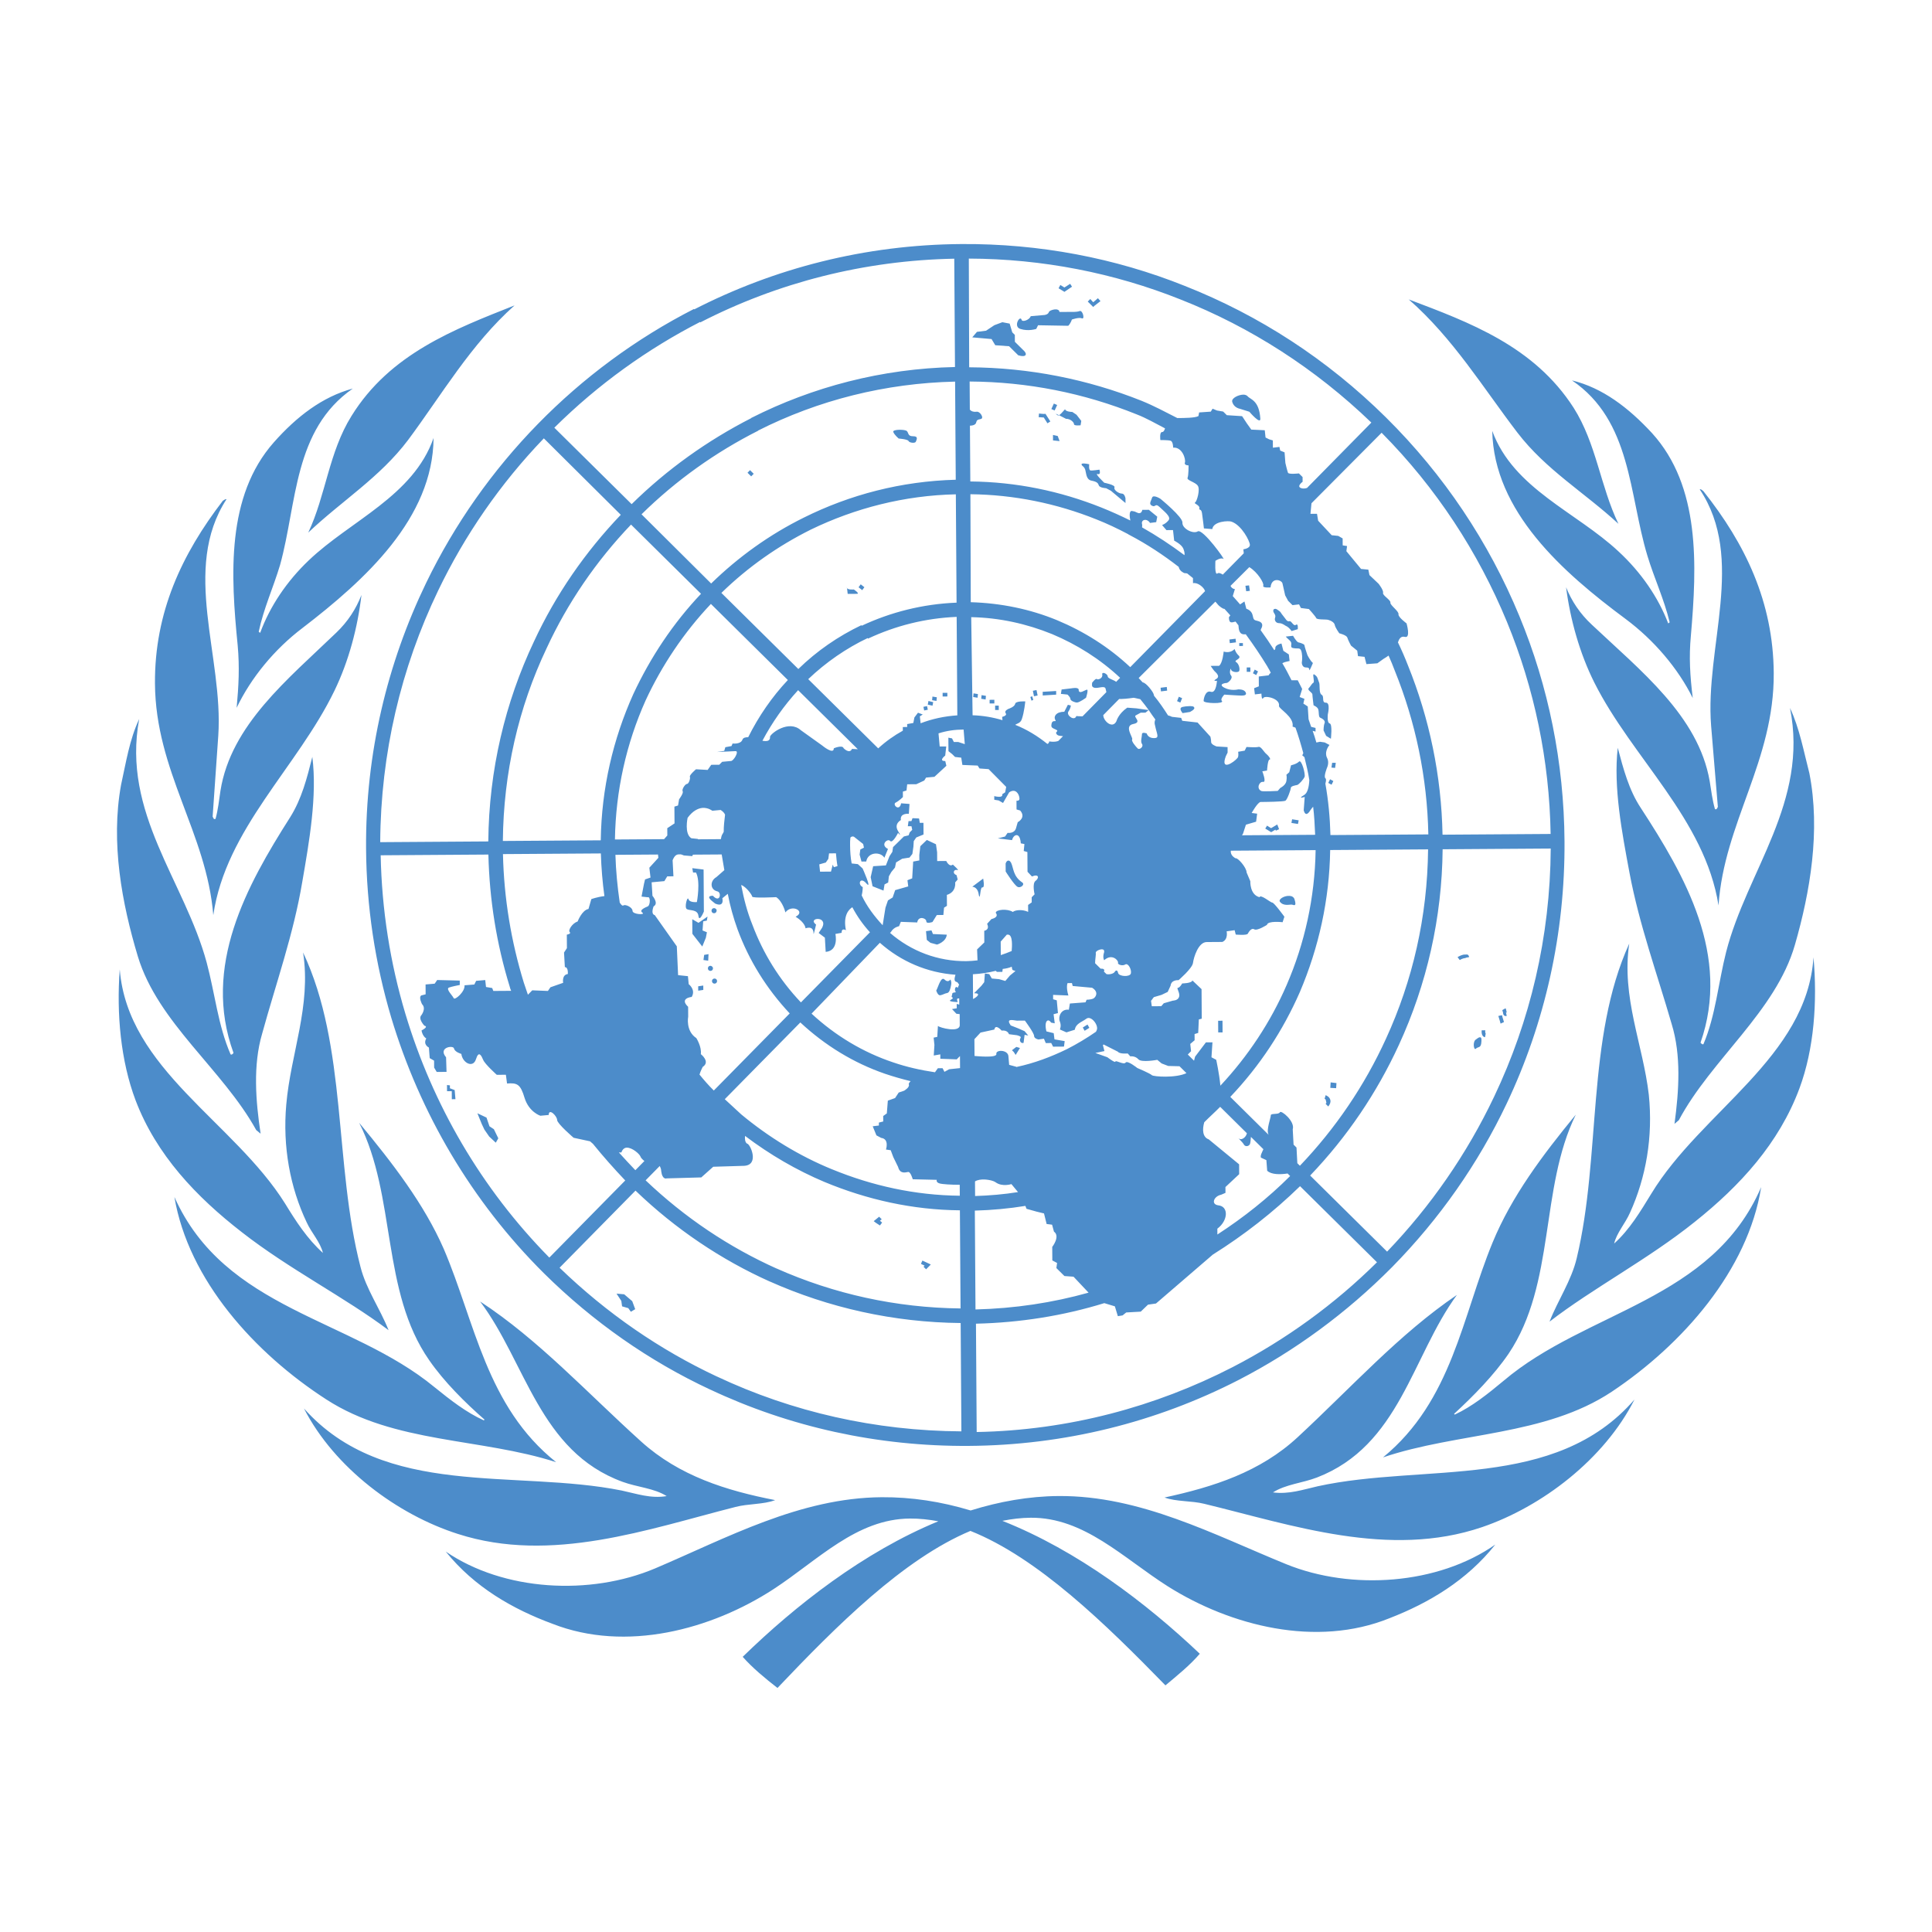 <?xml version="1.0" encoding="iso-8859-1"?>
<!-- Generator: Adobe Illustrator 23.0.1, SVG Export Plug-In . SVG Version: 6.00 Build 0)  -->
<svg version="1.1" id="Layer_1" xmlns="http://www.w3.org/2000/svg" xmlns:xlink="http://www.w3.org/1999/xlink" x="0px" y="0px"
	 viewBox="0 0 512 512" style="enable-background:new 0 0 512 512;" xml:space="preserve">
<g>
	<path style="fill:#4C8CCA;" d="M254.793,64.676c-25.558,0.171-49.629,6.422-70.968,17.392l1.759,3.372
		c20.57-10.578,43.486-16.435,67.306-16.884l0.192,28.709c-19.384,0.42-37.773,5.28-54.018,13.509l1.759,3.372
		c16.053-8.131,33.866-12.6,52.286-13.014l0.174,26.003c-14.465,0.387-28.041,3.958-40.249,10.033l0,0
		c-9.133,4.508-17.388,10.46-24.574,17.468l-18.448-18.34c9.199-9.052,19.662-16.469,30.909-22.151l-1.759-3.372l0,0
		c-11.727,5.975-22.478,13.684-31.772,22.833l-20.487-20.26c11.594-11.485,24.648-20.852,38.778-28.1l-1.759-3.372
		c-30.855,15.77-55.857,41.362-70.984,72.59l0,0c-10.274,21.239-16.094,45.155-15.925,70.385c0.104,15.466,2.423,30.531,6.666,44.81
		l3.755-0.992c-4.045-13.507-6.261-27.605-6.55-42.007l28.548-0.191c0.273,11.985,2.185,23.766,5.635,34.956l3.755-0.992
		c-3.352-10.901-5.261-22.295-5.533-34.087l25.944-0.174c0.122,3.866,0.437,7.634,0.944,11.304
		c-1.831,0.206-3.467,0.797-3.467,0.797l-0.754,2.615c-1.734,0.302-2.871,3.306-2.871,3.306c-1.443,0.493-2.589,2.337-2.103,2.817
		c0.485,0.48-0.767,0.682-0.767,0.682l0.024,3.577l-0.764,1.165l0.219,3.865c0.964-0.006,0.784,1.831,0.784,1.831
		c-1.638,0.204-1.238,2.328-1.238,2.328l-3.368,1.183l-0.669,0.971l-4.148-0.166l-1.15,1.168l0,0
		c-0.393-1.061-0.689-2.122-1.082-3.183l-3.755,0.992c0.099,0.386,0.198,0.772,0.394,1.157l-4.726,0.032l-0.295-0.771l-1.642-0.279
		l-0.205-1.835l-2.41,0.209l-0.476,0.97l-2.603,0.211c0.204,1.642-2.577,4.077-2.871,3.403c-0.294-0.675-2.138-2.402-1.273-2.795
		c0.77-0.295,2.889-0.696,2.889-0.696l-0.008-1.16l-5.981-0.153l-0.669,0.971l-2.41,0.209l0.017,2.61l-1.155,0.298
		c-0.768,0.488,0.208,2.319,0.208,2.319c1.165,1.152-0.173,2.901-0.173,2.901c-0.958,0.973,0.79,2.798,0.79,2.798
		c1.256,0.282-0.763,1.262-0.763,1.262c0.3,1.641,1.268,2.118,1.268,2.118c-0.953,1.65,0.691,2.412,0.691,2.412l0.212,2.802
		l1.162,0.669l0.012,1.837l0.683,1.155l2.604-0.017l-0.122-3.866c-2.236-2.595,1.907-3.299,2.106-2.334
		c0.199,0.965,1.939,1.437,1.939,1.437c0.306,2.415,3.112,3.846,3.868,1.424s1.44-0.976,1.93,0.18
		c0.49,1.157,3.595,3.939,3.595,3.939l2.411-0.016l0.305,2.318c2.699-0.211,3.57,0.169,4.655,3.836
		c1.183,3.762,4.179,4.709,4.179,4.709l2.217-0.208c-0.013-1.933,2.22,0.275,2.227,1.338c0.006,0.967,4.372,4.708,4.372,4.708
		l4.347,0.938l0.776,0.671c2.723,3.365,5.541,6.536,8.553,9.706l-20.118,20.435c-18.063-18.343-30.943-40.587-38.145-64.609
		l-3.755,0.992c7.596,25.276,21.256,48.676,40.481,67.784c13.01,12.867,27.934,23.304,44.091,30.832l1.906-3.396
		c-15.287-7.148-29.337-16.817-41.86-28.914l20.118-20.435c10.581,10.176,22.692,18.312,35.655,24.122l1.906-3.396
		c-12.77-5.715-24.493-13.563-34.879-23.45l3.736-3.795c0.195,0.385,0.391,0.771,0.395,1.351c0.306,2.415,1.46,1.924,1.46,1.924
		l9.161-0.255l3.164-2.825l8.197-0.248c4.146-0.221,1.6-5.908,0.732-5.902c-0.485-0.383-0.586-1.156-0.496-2.027
		c6.592,4.983,13.66,9.092,21.108,12.232l1.906-3.396c-8.608-3.519-16.743-8.491-24.017-14.533l-4.367-4.031l20.022-20.338
		c6.6,6.143,14.154,10.732,22.371,13.577l0,0c2.223,0.758,4.543,1.42,6.861,1.984c-0.383,0.389-0.574,0.681-0.476,0.873
		c0.295,0.771-1.243,1.652-1.243,1.652l-1.443,0.493l-0.955,1.456l-1.924,0.69l-0.267,3.385l-0.96,0.683l0.01,1.45l-1.155,0.298
		l0.005,0.773l-1.638,0.204l0.981,2.41l1.258,0.668c2.22,0.275,1.275,3.085,1.275,3.085l1.255,0.185l0.687,1.832l1.271,2.602
		c0.495,1.93,1.939,1.437,2.613,1.336c0.674-0.198,1.267,1.925,1.267,1.925l6.367,0.151c0,0-0.285,0.679,0.778,0.961
		c0.58,0.189,3.089,0.366,5.307,0.351l0.019,2.9c-11.864-0.114-23.262-2.648-33.901-7.023l-1.906,3.396
		c11.219,4.662,23.294,7.384,35.833,7.494l0.174,26.003c-17.073-0.176-33.59-3.835-48.778-10.597l-1.906,3.396
		c15.769,7.048,32.963,10.896,50.711,11.067l0.192,28.709c-22.763-0.138-44.787-5.114-64.816-14.55l-1.906,3.396
		c21.19,10.008,44.565,15.169,68.677,15.007c25.269-0.169,49.63-6.229,71.546-17.493c14.802-7.639,28.527-17.688,40.599-29.853
		c12.645-12.845,22.867-27.51,30.381-43.318l0,0c10.177-21.432,15.516-45.152,15.352-69.608
		c-0.139-20.783-4.229-40.959-11.973-59.661c-8.039-19.473-19.926-37.374-35.364-52.641c-15.535-15.363-33.553-27.036-53.281-34.831
		l0,0C295.52,68.367,275.432,64.538,254.793,64.676L254.793,64.676z M256.748,68.529c19.483,0.063,38.509,3.802,56.11,10.838l0,0
		c18.568,7.319,35.713,18.321,50.566,32.626l-17.052,17.321c-0.577,0.197-1.253,0.202-1.64,0.011
		c-1.161-0.476,0.471-1.647,0.471-1.647l-0.008-1.257l-0.971-0.96c0,0-2.699,0.308-2.895-0.174s-0.693-2.605-0.693-2.605
		l-0.212-2.802l-1.161-0.476l-0.199-0.965l-1.735,0.205l-0.013-1.933l-0.966-0.284l-0.968-0.477l-0.206-1.932l-3.57-0.169
		l-1.168-1.636l-1.267-1.925l-4.053-0.263l-0.971-0.96l-1.642-0.279l-1.161-0.476l-0.477,0.777l-3.085,0.214l-0.186,0.968
		c-0.961,0.49-3.565,0.507-5.591,0.521c-3.194-1.622-6.195-3.245-9.483-4.577l-1.326,3.586c2.708,1.045,4.935,2.384,7.548,3.72
		c-0.189,0.581-0.379,0.969-0.765,0.972c-0.772,0.005-0.468,2.13-0.468,2.13s2.122-0.014,2.702,0.175
		c0.676,0.189,0.687,1.832,0.687,1.832c2.41-0.209,3.396,3.071,3.113,3.943c-0.284,0.775,0.97,0.767,0.97,0.767
		s0.017,2.61-0.267,3.289c-0.285,0.679,2.13,1.146,2.715,2.109c0.682,0.962-0.261,4.255-0.742,4.452
		c-0.481,0.197,1.258,0.668,1.167,1.442c-0.188,0.775,0.482-0.003,0.684,1.349c0.201,1.255,0.509,4.057,0.509,4.057l2.22,0.178
		c0.275-2.129,4.422-2.253,5.099-1.968c2.707,0.949,4.857,5.188,4.864,6.154c0.006,0.967-1.728,1.172-1.728,1.172l0.104,1.063
		l-5.556,5.644c-0.581-0.383-1.161-0.572-1.449-0.28c-0.768,0.488-0.505-3.38-0.505-3.38s1.44-0.976,2.119-0.498
		s-5.455-8.084-6.8-7.301c-1.249,0.782-4.152-0.746-4.066-2.293c0.183-1.451-5.829-6.341-5.829-6.341s-1.937-1.244-2.22-0.275
		c-0.283,0.969-0.953,1.65,0.014,2.127c0.968,0.477,0.766-0.778,1.931,0.277c1.165,1.152,3.2,2.589,2.435,3.56
		c-0.765,0.972-1.728,1.268-1.728,1.268l1.166,1.346l1.736-0.012l0.308,2.801c0,0,1.935,0.954,2.425,2.11
		c0.294,0.771,0.394,1.254,0.301,1.738c-3.587-2.683-7.365-5.171-11.238-7.368c-0.002-0.29,0.093-0.581-0.006-0.87
		c-0.297-1.158,1.243-1.652,2.12-0.304l1.638-0.204l0.28-1.452l-2.231-1.822l-1.736,0.012c0,0-0.185,1.258-1.249,0.782
		c-1.161-0.476-0.484-0.287-1.45-0.474c-0.869-0.188-0.664,1.648-0.465,2.517c-2.516-1.24-5.031-2.383-7.643-3.429l0,0
		c-10.928-4.374-22.615-6.809-34.769-6.921l-0.099-14.79c1.061-0.007,1.541-0.397,1.634-0.784c0.188-0.678,0.284-0.775,1.247-0.975
		c0.963-0.2-0.207-2.125-1.17-1.926c-0.674,0.101-1.351-0.088-1.74-0.568l-0.05-7.443c15.433,0.09,30.306,3.084,44.233,8.694
		l1.326-3.586c-14.313-5.704-29.766-8.791-45.681-8.878L256.748,68.529L256.748,68.529z M283.606,75.213l-1.537,0.977l-1.065-0.67
		l-0.476,0.873l1.259,0.765l0.291,0.191l0.288-0.195l1.728-1.172L283.606,75.213L283.606,75.213z M290.961,79.031l-1.247,1.072
		l-0.777-0.865l-0.671,0.681l1.165,1.152l0.291,0.288l0.287-0.292l1.631-1.268L290.961,79.031L290.961,79.031z M136.364,80.936
		c-15.872,6.293-32.997,12.788-43.207,29.29c-6.012,9.61-6.804,21.023-11.464,30.914c8.817-8.373,18.999-14.628,26.456-24.538
		C117.04,104.652,124.763,91.26,136.364,80.936L136.364,80.936z M373.332,79.349c11.739,10.265,19.736,23.455,28.786,35.285
		c7.589,9.906,17.854,15.928,26.782,24.181c-4.793-9.925-5.833-21.228-11.876-30.758C406.497,91.694,389.384,85.429,373.332,79.349
		L373.332,79.349z M279.407,82.008c-0.674,0.101-1.348,0.396-1.442,0.686c-0.188,0.678-1.152,0.781-1.152,0.781l-3.663,0.315
		c-0.283,0.969-2.207,1.658-2.405,0.983l0,0c-0.396-1.447-2.399,1.853-0.273,2.419c2.126,0.662,4.147-0.028,4.147-0.028l0.476-0.97
		l8.006,0.14c0.671-0.681,0.953-1.65,0.953-1.65s1.924-0.69,2.699-0.308c0.773,0.285,0.177-2.321-0.688-1.929
		c-0.77,0.295-2.41,0.209-2.41,0.209l-2.893,0.019C280.758,82.096,280.082,81.907,279.407,82.008L279.407,82.008z M265.638,85.387
		l-2.117,0.788l-2.209,1.465l-2.409,0.306l-1.244,1.458l5.115,0.449l0.975,1.637l3.667,0.265l2.427,2.4
		c2.126,0.662,2.602-0.307,1.244-1.458l0,0l-2.136-2.112l-0.012-1.837l-0.68-0.672l-0.691-2.315L265.638,85.387L265.638,85.387z
		 M93.495,102.973c-8.087,2.181-14.9,7.447-20.931,14.254c-12.636,14.295-11.435,35.167-9.574,53.812
		c0.521,5.797,0.264,10.632-0.275,16.532c3.805-7.952,10.023-15.534,17.509-21.191c16.505-12.677,34.528-29.038,34.675-50.307
		c-5.395,15.406-22.037,21.898-33.058,32.412c-5.846,5.549-10.335,12.249-12.892,19.227l-0.388-0.287
		c1.309-6.196,3.876-11.723,5.668-17.728C78.748,133.329,77.75,113.905,93.495,102.973L93.495,102.973z M416.589,100.81
		c15.793,10.721,15.055,30.157,19.987,46.461c1.776,5.885,4.417,11.474,5.905,17.651l-0.384,0.293
		c-2.651-6.942-7.228-13.582-13.148-19.052c-11.162-10.462-27.889-16.634-33.489-31.967c0.432,21.361,18.673,37.479,35.345,49.838
		c7.464,5.557,13.88,13.054,17.791,20.955c-0.715-5.892-1.037-10.82-0.496-16.527c1.611-18.668,2.532-39.555-10.294-53.679
		C431.588,108.057,424.704,102.786,416.589,100.81L416.589,100.81z M329.52,104.583c-1.254,0.008-3.177,0.891-2.978,1.857
		c0.198,0.772,0.783,1.638,2.135,1.919l2.416,0.757c0,0,3.014,3.557,2.906,1.817c-0.322-4.928-2.638-5.009-3.416-5.971
		C330.389,104.771,330.002,104.58,329.52,104.583L329.52,104.583z M279.285,106.949l-0.665,1.454l0.871,0.381l0.665-1.454
		L279.285,106.949L279.285,106.949z M282.285,108.476c-0.097-0.096-0.957,1.166-1.629,1.558c0.774,0.381,1.839,0.954,1.839,0.954
		c1.254-0.008,2.128,0.952,2.132,1.436c0.003,0.483,1.738,0.278,1.738,0.278l0.185-1.161l-1.265-1.635l-1.163-0.766
		C284.123,109.237,282.289,109.056,282.285,108.476L282.285,108.476L282.285,108.476z M280.656,110.034
		c-0.774-0.382-1.258-0.572-0.386,0.003C280.367,110.132,280.56,110.131,280.656,110.034z M275.348,109.586l-0.09,0.967l1.351,0.088
		l0.975,1.54l0.768-0.488l-1.17-1.829l-0.098-0.193l-0.193,0.001C276.893,109.769,275.348,109.586,275.348,109.586z M238.34,113.894
		c-0.868,0.006-1.638,0.204-1.636,0.494c0.198,0.772,1.459,1.827,1.459,1.827s2.412,0.177,2.609,0.659s1.741,0.665,1.93,0.18
		c0.19-0.485,0.762-1.455-0.685-1.445c-1.447,0.01-1.163-0.766-1.649-1.342C240.077,113.979,239.208,113.888,238.34,113.894
		L238.34,113.894z M366.142,114.682c14.469,14.597,25.578,31.633,33.225,50.142l0,0c7.255,17.642,11.241,36.659,11.564,56.184
		l-28.645,0.192c-0.298-15.658-3.486-30.814-9.174-44.89c-0.785-2.025-1.667-4.049-2.645-6.072c0.284-0.872,0.76-1.745,1.823-1.462
		c1.643,0.472,0.458-3.58,0.458-3.58s-2.229-1.628-2.138-2.402c0.188-0.775-2.234-2.402-2.143-3.079
		c0.188-0.678-2.135-1.919-1.946-2.597c0.188-0.678-1.174-2.409-1.174-2.409l-2.427-2.304l-0.299-1.448l-1.93-0.18l-3.89-4.711
		l0.184-1.355l-1.159-0.186l-0.012-1.837l-1.162-0.669l-1.737-0.182l-3.594-3.843l-0.302-1.835l-1.736,0.012l0.271-2.805
		L366.142,114.682L366.142,114.682z M279.051,115.265l0.01,1.45l1.737,0.182l-0.491-1.35L279.051,115.265L279.051,115.265z
		 M144.123,116.168l20.39,20.261c-9.386,9.826-17.22,21.092-23.02,33.602c-7.608,16.098-11.925,34.011-12.088,52.959l-28.645,0.192
		c0.132-23.491,5.478-46.148,15.371-66.708l0,0C123.172,141.829,132.533,128.232,144.123,116.168L144.123,116.168z M286.915,122.849
		c-0.193,0.001-0.289,0.099-0.288,0.195c0.003,0.483,0.678,0.479,0.974,1.444c0.296,0.965,0.21,2.609,1.659,2.889
		s1.741,0.665,1.937,1.244c0.197,0.675,1.934,0.76,1.934,0.76l1.258,0.668l3.88,3.261l-0.008-1.257c0,0-0.201-1.255-0.973-1.25
		c-0.772,0.005-2.225-0.952-1.94-1.63c0.285-0.679-2.709-1.239-2.709-1.239s-2.718-2.592-1.752-2.308
		c0.966,0.284,0.474-1.163,0.474-1.163s-1.927,0.303-2.41,0.209c-0.484-0.19-0.3-1.641-0.3-1.641S287.396,122.749,286.915,122.849
		L286.915,122.849z M198.771,124.599l-0.671,0.681l0.971,0.96l0.671-0.681L198.771,124.599L198.771,124.599z M60.03,132.295
		c-0.386-0.094-0.673,0.295-0.962,0.393c-10.9,14.187-18.127,29.605-18.001,48.455c0.156,23.296,13.671,39.543,15.457,61.378
		c3.319-22.836,22.307-39.204,32.106-59.473c3.805-7.856,6.157-16.765,7.16-25.375c-1.422,3.683-3.618,7.081-6.685,10.002
		c-12.842,12.363-27.903,24.451-30.68,41.87c-0.369,2.516-0.641,5.031-1.3,7.452c-0.577,0.294-0.581-0.383-0.775-0.575l1.496-21.471
		C59.248,174.061,48.001,150.839,60.03,132.295L60.03,132.295z M450.444,129.681c12.276,18.382,1.34,41.752,3.024,62.718
		l1.783,21.449c-0.192,0.195-0.188,0.775-0.768,0.585c-0.691-2.412-0.997-4.923-1.4-7.434
		c-3.009-17.284-18.329-29.265-31.238-41.455c-3.106-2.879-5.347-6.248-6.818-9.911c1.118,8.596,3.589,17.473,7.499,25.277
		c10.069,20.04,29.274,36.152,32.899,59.038c1.493-21.954,14.79-38.283,14.634-61.579c-0.126-18.85-7.56-34.267-18.648-48.21
		C451.024,129.87,450.829,129.582,450.444,129.681L450.444,129.681z M253.308,131.001l0.192,28.709
		c-8.968,0.35-17.537,2.534-25.229,6.162l1.759,3.372l0,0c7.307-3.432,15.203-5.419,23.495-5.764l0.175,26.099
		c-3.374,0.216-6.649,0.915-9.727,2.095l0,0l-0.205-1.835l0.768-0.488l-1.257-0.475l-0.956,1.263l-0.28,1.452l-1.638,0.301
		l0.005,0.773l-1.157,0.008l0.006,0.967c-2.306,1.272-4.514,2.834-6.527,4.684l-18.545-18.34
		c4.696-4.478,10.072-8.188,15.841-10.933l-1.759-3.372c-6.153,2.941-11.818,6.846-16.705,11.615l-20.39-20.164
		c7.091-6.911,15.059-12.474,23.711-16.786C226.616,134.659,239.71,131.285,253.308,131.001L253.308,131.001z M257.166,130.975
		c11.575,0.116,22.875,2.457,33.32,6.64c2.901,1.141,5.707,2.475,8.417,3.907c0.097,0.096,0.291,0.191,0.484,0.287
		c4.549,2.386,8.909,5.257,12.981,8.42l0,0c0.201,1.159,1.458,1.634,1.458,1.634l0.772,0.092c0.485,0.383,1.067,0.863,1.552,1.246
		l0.009,1.353c1.155-0.298,2.901,1.044,3.197,2.105l-19.83,20.143c-5.727-5.375-12.313-9.488-19.373-12.437
		c-7.157-2.949-14.884-4.54-22.891-4.777L257.166,130.975L257.166,130.975z M167.231,139.02l18.545,18.34
		c-7.375,7.783-13.391,16.813-17.955,26.607l0,0c-5.322,11.829-8.417,24.9-8.614,38.725l-25.944,0.174
		c0.169-17.982,4.104-35.312,11.618-51.119C150.395,159.82,157.941,148.749,167.231,139.02L167.231,139.02z M331.08,150.297
		c2.227,1.338,3.983,4.323,3.698,4.905c-0.285,0.679,1.932,0.47,1.932,0.47c0.27-2.902,3.073-1.954,3.176-0.988
		c0.199,0.965,0.696,3.089,0.696,3.089l0.781,1.445l1.165,1.152l1.735-0.205l0.489,0.963l2.124,0.276c0,0,1.749,1.922,1.945,2.404
		c0.196,0.482,2.606,0.273,3.186,0.462c0.676,0.189,1.644,0.666,1.746,1.438c0.198,0.772,1.172,2.119,1.172,2.119
		s1.932,0.47,2.13,1.146c0.197,0.675,0.979,2.12,0.979,2.12l1.649,1.342l0.203,1.449l1.737,0.182l0.495,1.93l2.892-0.213
		l1.632-1.171c0.48-0.293,0.961-0.586,1.344-0.879c0.588,1.349,1.175,2.699,1.667,4.049c5.492,13.594,8.58,28.267,8.874,43.345
		l-25.944,0.174c-0.128-4.639-0.544-9.18-1.345-13.621c0.188-0.678,0.281-1.259-0.01-1.45c-0.485-0.48,0.463-2.806,0.463-2.806
		s0.666-1.358-0.017-2.61c-0.684-1.349,0.174-2.805,0.652-3.388l-1.258-0.668l-1.255-0.185l-0.963,0.2
		c-0.296-1.061-0.592-2.026-0.985-3.087l0,0l0.773,0.188l-0.006-0.967l-1.159-0.282c-0.197-0.675-0.491-1.35-0.689-2.025
		l-0.216-3.382l-1.163-0.766l0.281-1.259l-1.257-0.475l0.661-2.131l-1.173-2.312l-1.64,0.011c-0.782-1.541-1.564-3.083-2.442-4.527
		c0.192-0.098,0.384-0.196,0.673-0.295c0.867-0.199,1.155-0.298,1.252-0.298l-0.205-1.739l-1.453-0.957l-0.495-1.93
		c0,0-1.734,0.302-1.631,1.268c0.001,0.193-0.094,0.387-0.286,0.485c-1.17-1.829-2.339-3.561-3.604-5.293
		c-0.001-0.097,0.095-0.194,0.095-0.291c0.667-1.164,0.277-1.839-0.786-2.121c-1.159-0.282-1.159-0.282-1.458-1.634
		c-0.298-1.255-1.651-1.632-1.651-1.632l-0.495-1.93l-1.152,0.781c-0.68-0.769-1.264-1.442-1.944-2.21l0.566-1.84
		c-0.676-0.092-0.968-0.477-1.163-0.862L331.08,150.297L331.08,150.297z M341.566,175.071L341.566,175.071
		C341.566,175.167,341.759,175.07,341.566,175.071z M228.101,154.853l-0.574,0.777l0.97,0.767l0.574-0.777L228.101,154.853z
		 M224.441,155.554l0.205,1.835l2.411-0.016c0.964-0.006-0.779-1.155-0.779-1.155S224.254,156.426,224.441,155.554L224.441,155.554z
		 M331.016,155.131l-0.964,0.103l0.203,1.449l0.964-0.103L331.016,155.131L331.016,155.131z M188.398,160.049l20.39,20.164
		c-4.214,4.475-7.748,9.622-10.508,15.151c-0.675,0.005-1.35,0.106-1.539,0.687c-0.474,1.26-2.598,0.984-2.598,0.984l-0.285,0.679
		l-1.638,0.301l-0.283,0.969l-1.927,0.303l4.821-0.226c1.253-0.202-0.463,2.807-1.236,2.618l-2.217,0.208l-0.766,0.778l-2.122,0.014
		l-0.955,1.36l-3.088-0.173c0,0-1.726,1.462-1.627,1.944c0.196,0.482-0.276,1.935-0.759,1.938c-0.482,0.003-1.437,1.46-1.144,1.941
		c0.293,0.481-0.95,2.133-0.95,2.133l-0.278,1.645l-0.963,0.296l0.03,4.447l-1.921,1.27l0.013,1.933l-0.862,0.972l-13.02,0.087
		c0.203-12.955,3.013-25.444,8.144-36.885C175.39,176.377,181.215,167.637,188.398,160.049L188.398,160.049z M322.075,159.444
		c0.68,0.672,0.585,0.866,1.553,1.536c0.291,0.191,0.581,0.383,0.871,0.381c0.486,0.577,1.069,1.153,1.555,1.73l-0.383,0.486
		c0.012,1.837,0.877,1.347,1.744,1.148c0.291,0.288,0.487,0.673,0.778,0.961c0.104,1.063,0.114,2.609,1.849,2.404
		c0,0,0,0,0.096-0.001c2.044,2.79,3.992,5.677,5.748,8.565l0.098,0.193l0,0c0.293,0.481,0.585,0.963,0.781,1.445
		c-0.384,0.293-0.574,0.681-0.574,0.681l-2.602,0.307l0.017,2.61l-1.251,0.492l0.204,1.642l1.735-0.205c0,0,0.013,1.933,0.49,1.157
		s4.534,0.163,4.161,2.099c-0.091,0.774,4.07,2.873,3.605,5.486c0.29,0.095,0.58,0.189,0.773,0.285
		c0.786,2.218,1.477,4.534,2.071,6.753l-0.285,0.582c0,0,0.291,0.191,0.582,0.479c0.496,2.027,0.992,4.053,1.295,6.081
		c-0.085,1.741-0.459,3.483-1.42,3.973c-1.921,1.173,0.196,0.482,0.196,0.482l-0.265,3.579c0.493,1.64,1.259,0.765,1.736-0.012
		c0.287-0.389,0.478-0.68,0.765-0.972c0.305,2.415,0.419,4.927,0.532,7.44l-19.386,0.13c0.096-0.097,0.286-0.485,0.286-0.485
		l0.756-2.325l2.695-0.791l0.275-2.129l-1.448-0.184c0,0,1.62-2.911,2.392-2.916c0.772-0.005,6.076-0.041,6.556-0.334
		c0.48-0.293,1.427-2.91,1.424-3.393s1.249-0.685,1.731-0.785c0.481-0.197,1.63-1.461,1.915-2.14
		c0.285-0.679-0.803-4.731-1.474-4.05c-0.671,0.681-2.115,0.981-2.115,0.981l-0.47,1.84l-0.767,0.682c0,0,0.196,0.482,0.011,1.643
		c-0.185,1.161-1.627,1.848-1.627,1.848l-0.67,0.778c0,0-3.857,0.219-4.34,0.029c-1.451-0.667-0.5-2.607,0.466-2.42
		c0.966,0.187-0.212-2.802-0.212-2.802l1.252-0.202c0,0,0.173-2.901,0.656-2.904c0.482-0.003-0.199-0.965-0.781-1.445
		c-0.678-0.479-1.461-2.117-2.135-1.919c-0.674,0.198-3.183,0.021-3.183,0.021l-0.476,0.97l-1.734,0.302
		c0,0,0.201,1.255-0.182,1.645c-0.957,1.166-4.605,3.608-3.09-0.463l0.476-0.97l-0.01-1.45l-2.895-0.174c0,0-1.45-0.474-1.454-1.15
		c-0.005-0.677-0.203-1.449-0.203-1.449l-3.401-3.747l-4.054-0.456l-0.294-0.771l-2.413-0.274c-0.387-0.191-0.677-0.285-1.064-0.38
		c-1.17-1.829-2.339-3.561-3.7-5.195c-0.001-0.097-0.098-0.289-0.099-0.386c-0.1-0.579-1.95-3.08-2.915-3.171
		c-0.388-0.384-0.68-0.769-1.069-1.153L322.075,159.444L322.075,159.444z M337.809,161.369c-0.193,0.001-0.384,0.196-0.383,0.486
		c0.005,0.677,0.778,0.961,0.495,1.833c-0.284,0.775,0.299,1.448,0.974,1.444c0.675-0.005,1.159,0.282,1.741,0.665
		c0.677,0.285,1.163,0.766,1.649,1.439l1.636-0.494c0,0,0.182-1.645-0.49-1.157s-1.165-1.152-1.742-0.955
		c-0.674,0.198-0.969-0.67-1.649-1.439c-0.68-0.769-0.489-0.963-1.263-1.442C338.388,161.462,338.098,161.27,337.809,161.369
		L337.809,161.369z M257.384,163.551c7.428,0.144,14.672,1.738,21.442,4.497c6.577,2.759,12.679,6.585,18.017,11.576l-1.054,1.07
		c-0.485-0.48-2.224-0.855-2.228-1.435c-0.005-0.677-1.649-1.439-1.45-0.474c0.199,0.965-1.148,1.458-1.439,1.17
		c-0.291-0.288-1.247,0.975-1.247,0.975c0.003,0.483-0.282,1.162,0.684,1.349c0.966,0.187,2.696-0.695,2.895,0.271
		c0.098,0.289,0.1,0.579,0.199,0.869l-6.323,6.422c-0.868,0.006-1.64-0.086-1.64-0.086c-0.473,1.453-2.702-0.175-2.13-1.146
		c0.669-0.971,0.664-1.648,0.664-1.648l-0.773-0.188l-0.952,1.843c-2.218,0.015-2.885,1.276-2.397,2.143
		c0.487,0.77-0.676-0.189-0.958,0.973c-0.282,1.162,0.201,1.159,1.168,1.636c0.968,0.477-0.479,0.487,0.201,1.255
		c0.389,0.481,1.353,0.378,1.643,0.472l-1.245,1.265c-1.058,0.394-2.411,0.113-2.411,0.113c0.002,0.29-0.189,0.581-0.478,0.68
		c-2.618-2.109-5.427-3.83-8.522-5.066c0.48-0.39,1.348-0.396,1.726-1.462c0.663-1.841,0.933-4.743,0.933-4.743
		s-2.605-0.176-2.696,0.695c-0.188,0.775-1.728,1.268-1.728,1.268s-1.251,0.492-0.764,1.165c0.487,0.673-0.958,0.973-0.958,0.973
		s0.1,0.483,0.102,0.869c-2.513-0.757-5.216-1.222-7.918-1.3L257.384,163.551L257.384,163.551z M342.679,168.49l-1.928,0.206
		c0.487,0.673,1.454,1.15,1.459,1.827c0.005,0.677-0.282,1.162,0.684,1.252c0.966,0.187,1.638-0.204,1.933,0.664
		c0.295,0.771,0.304,2.125,0.212,2.802c-0.188,0.678,0.204,1.642,0.975,1.637c0.772-0.005,0.966,0.187,0.969,0.67
		s0.952-1.843,0.952-1.843c-0.776-0.671-1.461-2.117-1.461-2.117s-0.787-2.315-0.789-2.605c-0.002-0.29-1.162-0.669-1.645-0.762
		C343.46,169.935,342.679,168.49,342.679,168.49L342.679,168.49z M327.445,169.269l-1.638,0.204l0.103,0.966l1.638-0.204
		L327.445,169.269L327.445,169.269z M328.417,170.422l0.005,0.773l0.964-0.006l-0.005-0.773L328.417,170.422z M327.174,171.977
		c0,0-0.956,1.263-2.889,0.696c0,0-0.269,3.095-1.229,3.778l-2.218,0.015c0,0,0.487,0.77,0.974,1.347
		c0.485,0.48,1.649,1.439,0.496,2.123s0.196,0.482,0.196,0.482s-0.17,3.385-1.62,2.911c-1.45-0.474-1.917,1.85-1.913,2.43
		c0.005,0.677,5.696,0.832,4.822-0.032c-0.485-0.48,0.664-1.648,0.664-1.648s3.86,0.264,4.631,0.259
		c0.772-0.005,1.445-0.203,0.958-0.973c-0.487-0.77-1.933-0.664-1.933-0.664s-1.926,0.496-3.668-0.459
		c-1.742-0.955,0.281-1.259,0.667-1.261c0.289-0.002,1.728-1.172,1.144-1.941c-0.68-0.769-0.016-2.32-0.011-1.643
		c0.005,0.677,1.742,0.955,2.125,0.469c0.286-0.485-0.013-1.933-0.788-2.411c-0.775-0.478,1.442-0.783,0.761-1.648
		C327.47,173.038,327.174,171.977,327.174,171.977L327.174,171.977z M330.39,176.886l0.008,1.16l0.964-0.006l-0.008-1.16
		L330.39,176.886z M332.515,177.451l-0.476,0.97l0.871,0.478l0.476-0.97L332.515,177.451L332.515,177.451z M348.149,178.7
		c-0.385,0.099,0.302,1.931-0.082,2.224c-0.48,0.293-0.765,0.972-1.244,1.458c-0.479,0.487,0.972,1.154,0.975,1.637
		c0.003,0.483,0.309,2.898,0.309,2.898s1.161,0.476,1.262,1.152c0.197,0.675,0.013,1.933,0.496,2.123s1.452,0.764,1.167,1.442
		s-0.276,1.935-0.276,1.935l0.685,1.445l1.259,0.765c0,0,0.456-3.87-0.316-4.058c-0.773-0.188-0.498-2.413-0.498-2.413
		s0.751-3.098-0.503-3.09c-1.254,0.008-0.3-1.641-1.172-2.119c-0.775-0.478-0.308-2.801-0.698-3.379
		c-0.294-0.675-0.299-1.448-1.17-1.926C348.245,178.7,348.148,178.604,348.149,178.7L348.149,178.7z M309.205,182.054l-1.638,0.204
		l0.103,0.966l1.638-0.204L309.205,182.054L309.205,182.054z M284.901,182.314c-0.482,0.003-0.964,0.103-0.964,0.103l-2.602,0.307
		l-0.185,1.161l1.737,0.182c0,0,0.776,0.671,0.779,1.155s1.164,0.959,1.742,0.955c0.675-0.005,2.403-1.273,2.403-1.273
		s0.756-2.325,0.179-2.128c-0.674,0.198-1.921,1.173-2.121,0.208C285.963,182.403,285.384,182.31,284.901,182.314L284.901,182.314z
		 M211.507,182.902l15.826,15.651l-1.544-0.086c-0.665,1.454-2.22-0.178-2.22-0.178c-0.296-0.965-2.604,0.017-2.604,0.017
		c0.012,1.837-3.091-0.753-3.091-0.753l-5.621-4.022c-3.202-2.879-8,0.827-8.187,1.698c0.105,1.256-0.956,1.263-2.018,1.077
		C204.619,191.455,207.772,186.987,211.507,182.902L211.507,182.902z M274.681,182.865l-0.963,0.2l0.299,1.448l0.963-0.2
		L274.681,182.865L274.681,182.865z M279.891,183.121l-3.567,0.217l0.007,0.967l3.567-0.217L279.891,183.121z M249.802,183.612
		l0.006,0.967l1.254-0.008l-0.006-0.967L249.802,183.612z M258.001,183.75l-0.09,0.967l1.159,0.186l0.09-0.967L258.001,183.75
		L258.001,183.75z M260.126,184.22l-0.09,0.967l1.159,0.186l0.09-0.967L260.126,184.22L260.126,184.22z M247.108,184.597
		l-0.09,0.967l1.159,0.186l0.09-0.967L247.108,184.597z M273.535,184.516l-0.481,0.197l0.296,0.965l0.481-0.197L273.535,184.516z
		 M312.405,184.643l-0.474,1.163l0.871,0.381l0.474-1.163L312.405,184.643z M300.447,184.916c0,0,0.966,0.187,1.739,0.375
		c0.778,0.961,1.556,1.923,2.238,2.885l-2.027-0.276l-1.255-0.185l-2.412-0.177c-2.4,1.659-2.869,3.596-2.869,3.596
		c-1.047,2.134-3.473-0.073-3.483-1.62l4.215-4.282c0.289-0.002,0.482-0.003,0.772-0.005
		C298.327,185.221,300.447,184.916,300.447,184.916L300.447,184.916z M262.257,185.462l0.006,0.967l1.254-0.008l-0.006-0.967
		C263.607,185.453,262.257,185.462,262.257,185.462z M246.055,185.764l-0.186,0.968l1.256,0.282l0.186-0.968
		C247.408,186.141,246.055,185.764,246.055,185.764z M245.678,187.12l-0.963,0.2l0.199,0.965l0.963-0.2L245.678,187.12z
		 M264.678,186.992l-0.964,0.006l0.008,1.16l0.964-0.006L264.678,186.992L264.678,186.992z M315.123,187.138
		c-0.579,0.004-1.35,0.106-1.735,0.205c-0.77,0.198-0.67,0.778,0.011,1.643l1.927-0.303c0,0,1.442-0.686,1.15-1.168
		C316.376,187.13,315.798,187.134,315.123,187.138L315.123,187.138z M304.424,188.176c0.585,0.866,1.169,1.732,1.753,2.502
		c-0.19,0.388-0.283,0.969-0.086,1.547c0.498,2.413,1.276,3.375-0.267,3.385c-1.64,0.011-1.937-1.244-1.937-1.244
		s-1.257-0.475-1.253,0.202c0.005,0.677-0.469,1.937,0.017,2.61c0.487,0.673-0.664,1.648-1.15,1.168
		c-0.485-0.48-1.749-1.922-1.463-2.407c0.286-0.485-2.242-3.562,0.262-4.062c2.601-0.501-0.206-1.932,0.756-2.325l1.249-0.685
		l1.254-0.008L304.424,188.176L304.424,188.176z M36.886,190.548c-2.568,5.431-3.492,11.527-4.802,17.433
		c-2.791,15.292,0.21,31.416,4.452,45.501c5.326,17.558,22.48,29.914,31.365,45.998l1.164,0.959
		c-1.312-8.691-2.051-18.16,0.401-26.49c3.672-13.365,8.311-26.35,10.63-40.189c1.857-10.743,3.994-22.841,2.671-33.175
		c-1.409,5.616-2.819,11.136-5.873,15.99c-11.549,18.154-23.366,39.501-15.014,62.452c-0.191,0.291-0.478,0.583-0.769,0.392
		c-3.33-7.615-4.159-16.213-6.336-24.318C48.94,233.485,32.231,215.519,36.886,190.548L36.886,190.548z M474.366,187.619
		c4.989,24.907-11.382,43.094-16.928,64.688c-2.067,8.134-2.781,16.839-6.009,24.401c-0.288,0.195-0.58-0.189-0.774-0.381
		c8.044-23.061-4.057-44.151-15.849-62.245c-3.118-4.716-4.602-10.313-6.086-15.91c-1.184,10.448,1.115,22.42,3.115,33.137
		c2.6,13.806,7.316,26.728,11.167,40.043c2.563,8.296,1.951,17.677,0.756,26.482l1.151-0.974
		c8.573-16.104,25.656-28.786,30.746-46.414c4.053-14.044,6.838-30.303,3.842-45.557
		C478.012,199.195,476.909,193.015,474.366,187.619L474.366,187.619z M255.365,193.338l0.315,3.865l-1.74-0.568l-1.157,0.008
		l-0.489-0.963l-0.966-0.187l0.024,3.577l0.97,0.767l0.777,0.768l1.641,0.182l0.302,1.931l4.052,0.166l0.487,0.77l2.412,0.177
		l4.661,4.706l-0.28,1.452l-0.768,0.488c0.297,1.158-2.119,0.498-2.119,0.498l0.007,0.967l1.159,0.186l1.162,0.669l1.621-2.814
		c1.728-1.172,2.607,0.466,2.71,1.432c0.199,0.965-0.766,0.778-0.766,0.778l0.016,2.32l0.966,0.284
		c1.653,1.922-0.654,3.098-0.654,3.098l-0.471,1.647c-0.473,1.453-2.211,1.175-2.211,1.175l-0.669,0.971l-1.926,0.496l3.765,0.458
		c0.377-1.356,1.339-1.652,1.826-0.979c0.487,0.673,0.495,1.833,0.495,1.833l0.966,0.187l-0.181,1.838l0.966,0.284l0.035,5.22
		l1.166,1.249c1.924-0.786,1.932,0.47,0.972,1.154s-0.265,3.579-0.265,3.579l-0.766,0.778l0.009,1.353l-0.96,0.683l0.012,1.837
		c-1.645-0.762-3.572-0.459-4.051,0.027c-1.453-0.957-4.538-0.646-4.532,0.224c0.973,1.25-1.146,1.651-1.146,1.651l-1.149,1.264
		c0.783,1.638-0.759,1.842-0.759,1.842l0.021,3.093l-1.917,1.85l0.116,2.899c-0.964,0.103-2.024,0.207-2.989,0.213
		c-7.523,0.05-14.581-2.609-20.208-7.502c0.096-0.097,0.192-0.098,0.287-0.292c0.763-1.262,2.112-1.464,2.112-1.464l0.474-1.163
		l4.341,0.164c0.277-1.839,2.403-1.176,2.409-0.306c0.005,0.773,1.641,0.182,1.641,0.182l1.145-1.844l1.736-0.012l0.18-1.935
		l0.768-0.488l-0.019-2.9c2.599-0.791,2.196-3.301,2.196-3.301l0.67-0.778l-0.297-1.158c-1.257-0.475-0.686-1.639,0.184-1.355
		c0.774,0.285-1.167-1.442-1.167-1.442c-0.959,0.78-1.743-0.955-1.743-0.955l-2.411,0.016l-0.016-2.32l-0.304-2.125l-2.419-1.144
		l-1.725,1.655l-0.274,2.322l0.01,1.45L242,228.325l-0.26,4.449l-1.251,0.492l0.204,1.642l-1.733,0.495l-1.733,0.495l-0.662,1.938
		l-1.249,0.782l-0.662,1.938l-0.741,4.645c-2.234-2.402-4.181-4.999-5.55-7.89c0.282-1.162,0.274-2.225,0.274-2.225
		c-1.451-0.667-0.695-2.895,0.958-0.973c1.653,1.922-0.991-3.957-0.991-3.957l-1.262-1.152l-1.641-0.182
		c-0.3-1.545-0.407-3.187-0.418-4.831c-0.005-0.677-0.009-1.353,0.083-2.031c0.479-0.487,0.963-0.2,0.963-0.2l0.97,0.767l1.454,1.15
		l0.199,0.965l-0.961,0.49l-0.184,1.355l0.495,1.833l1.254-0.008c0.465-2.613,3.84-2.636,4.816-0.999l0.949-2.326
		c-2.226-1.145-0.019-2.9,0.564-2.13c0.68,0.769,2.108-2.141,2.108-2.141s1.167,1.442-0.003-0.483
		c-1.17-1.926,0.752-2.905,0.752-2.905c-0.302-1.931,2.111-1.658,2.111-1.658l0.175-2.611l-2.22-0.178
		c-0.467,2.323-2.409,0.306-1.448-0.184c0.961-0.49,1.919-1.463,1.919-1.463l-0.01-1.45l0.963-0.296l0.182-1.645l2.411-0.016
		l2.115-0.981l0.477-0.777l2.217-0.208l3.163-2.921l-0.298-1.255c-1.929,0.013-0.01-1.45-0.01-1.45l0.273-2.419l-1.736,0.012
		l-0.313-3.478C250.834,193.659,253.05,193.354,255.365,193.338L255.365,193.338z M353.032,202.158l-0.184,1.258l0.965,0.09
		l0.184-1.355L353.032,202.158L353.032,202.158z M352.482,206.512l-0.476,0.97l0.871,0.478l0.476-0.97L352.482,206.512z
		 M186.156,214.102c1.542-0.107,2.609,0.756,2.609,0.756l2.217-0.208c0.581,0.383,0.97,0.767,1.166,1.249
		c-0.183,1.548-0.366,2.999-0.355,4.546c-0.19,0.388-0.381,0.679-0.381,0.679c-0.191,0.291-0.284,0.775-0.377,1.259l-6.076,0.041
		l-0.001-0.097l-1.737-0.182c-1.937-1.147-1.001-5.407-1.001-5.407C183.557,214.893,184.999,214.207,186.156,214.102
		L186.156,214.102z M241.826,216.823l-0.284,0.775l-0.772,0.005l-0.184,1.355l0.964-0.006l0.199,0.965l-0.671,0.681l-0.284,0.775
		l-1.252,0.298l-2.875,2.823l-0.184,1.258l-0.764,1.165l-0.948,2.423l-3.374,0.216l-0.656,2.904l0.498,2.413l2.901,1.141
		l0.278-1.645l0.961-0.49l0.182-1.645l0.667-1.164l0.957-1.166l0.28-1.355l1.633-0.978l1.927-0.303l0.765-0.972l0.276-1.935
		l0.087-1.451l0.669-0.971l1.924-0.786l-0.021-3.093l-0.964,0.006l-0.201-1.159L241.826,216.823L241.826,216.823z M342.426,217.116
		l-0.186,0.968l1.738,0.278l0.186-0.968L342.426,217.116z M338.481,218.496l-0.48,0.293l-1.153,0.684l-1.065-0.67l-0.477,0.777
		l1.259,0.765l0.291,0.191l0.192-0.098l0.961-0.586l0.098,0.289l0.865-0.392l-0.295-0.771L338.481,218.496L338.481,218.496z
		 M352.511,225.265l25.944-0.174c-0.17,17.885-4.107,34.828-11.142,50.149l0,0c-5.703,12.508-13.44,23.871-22.826,33.697
		l-0.68-0.672c-0.109-1.836-0.221-4.155-0.221-4.155l-0.777-0.768l-0.22-4.059c0.661-2.131-3.121-5.199-3.406-4.521
		c-0.285,0.679-2.41,0.209-2.406,0.789c0.005,0.677-1.228,3.875-0.641,5.031c0.001,0.097,0.001,0.097,0.098,0.193l-10.195-10.082
		c7.854-8.269,13.964-17.591,18.429-27.771C349.501,251.096,352.31,238.414,352.511,225.265L352.511,225.265z M382.313,225.066
		l28.645-0.192c-0.132,23.491-5.481,45.761-14.992,65.739l0,0c-7.228,15.225-16.877,29.114-28.371,41.081l-20.39-20.164
		c9.865-10.313,17.696-21.966,23.495-34.571l0,0C378.116,260.862,382.146,243.241,382.313,225.066L382.313,225.066z
		 M326.182,225.442l22.472-0.15c-0.205,12.665-2.921,24.767-7.67,35.722c-4.274,9.889-10.29,18.919-17.568,26.702
		c-0.311-3.285-1.107-6.856-1.107-6.856l-1.258-0.668l0.263-3.965l-1.736,0.012l-2.868,3.789l-0.282,1.065l-1.651-1.632l0.862-0.876
		l-0.206-1.932l1.151-0.974l-0.011-1.643l0.963-0.296l0.169-3.578l0.77-0.198l-0.052-7.83l-2.427-2.304
		c-0.188,0.775-2.695,0.791-2.695,0.791s-0.667,1.164-1.15,1.168c-0.482,0.003,0.685,1.445,0.305,2.415
		c-0.283,0.969-1.633,0.978-1.633,0.978l-2.407,0.693l-0.67,0.778l-2.508,0.017l-0.203-1.449c0.287-0.292,0.478-0.68,0.765-0.972
		l2.021-0.594l1.634-0.784l0.761-1.648c0.182-1.645,2.112-1.464,2.112-1.464s3.644-3.118,3.827-4.569s1.41-5.52,3.628-5.534
		l4.147-0.028c1.635-0.688,1.139-2.811,1.139-2.811l2.12-0.304l0.297,1.158c0,0,2.895,0.271,3.181-0.215
		c0.286-0.485,0.953-1.65,1.728-1.172c0.775,0.478,3.368-1.183,3.368-1.183c0.185-1.161,4.143-0.704,4.143-0.704l0.473-1.453
		c0,0-2.726-3.752-3.208-3.749c-0.482,0.003-3.102-2.299-3.385-1.427c-2.609-0.659-2.44-4.237-2.44-4.237l-0.98-2.313
		c-0.009-1.353-2.438-4.044-2.919-3.751C326.384,226.89,326.09,226.119,326.182,225.442L326.182,225.442z M163.091,226.534
		l11.284-0.076l0.102,0.869l-2.394,2.626l0.307,2.608l-1.443,0.493l-0.282,1.162l-0.652,3.388l1.641,0.182
		c0.77-0.295,0.689,2.122,0.016,2.417c-0.673,0.295-2.405,0.983-1.436,1.653c0.969,0.67-2.601,0.501-2.607-0.466
		s-1.941-1.824-2.421-1.434c-0.288,0.195-0.677-0.285-0.97-0.767C163.63,235.037,163.216,230.786,163.091,226.534L163.091,226.534z
		 M179.68,226.422l0.772-0.005c0.386,0.094,0.774,0.285,0.774,0.285l2.22,0.178l0.19-0.388l7.619-0.051l0.703,4.152l-2.11,1.851
		c-1.73,0.978-1.714,3.298,0.218,3.769c1.255,0.185,0.794,3.281-1.15,1.168c-2.893,0.019,1.657,2.599,0.302,1.931
		c2.903,1.431,2.21-1.271,2.21-1.271l1.439-1.17c0.6,3.186,1.489,6.37,2.57,9.36l0,0c3.045,8.293,7.725,15.802,13.845,22.335
		L189.165,289c-1.359-1.344-2.623-2.786-3.79-4.228c0.283-0.969,0.854-2.036,0.854-2.036c2.113-1.368-0.505-3.38-0.505-3.38
		c0.276-1.935-1.186-4.245-1.186-4.245c-2.906-1.914-2.16-5.689-2.16-5.689l-0.017-2.61c-2.427-2.304,0.947-2.616,0.947-2.616
		c1.144-1.941-0.794-3.378-0.794-3.378l-0.207-2.125l-2.606-0.273l-0.34-7.635l-5.842-8.274c-1.159-0.282-0.305-2.318-0.305-2.318
		c1.442-0.783-0.308-2.801-0.308-2.801l-0.217-3.575l3.374-0.313l0.763-1.262l1.64-0.011l-0.221-4.252
		C178.718,226.816,179.198,226.522,179.68,226.422L179.68,226.422z M219.705,226.154l1.832-0.012
		c0.104,1.159,0.208,2.319,0.408,3.381l-0.963,0.296l-0.294-0.675l-0.47,1.84l-2.893,0.019l-0.206-1.932l1.733-0.495l0.669-0.971
		L219.705,226.154L219.705,226.154z M267.268,228.059c-0.289,0.002-0.577,0.197-0.766,0.778l0.014,2.127
		c0,0,2.242,3.562,3.113,4.039c0.775,0.478,2.118-0.594,1.246-1.168c-2.422-1.627-2.243-3.755-2.928-5.201
		C267.752,228.346,267.557,228.058,267.268,228.059L267.268,228.059z M183.466,230.071l0.201,1.159l0.772-0.005
		c1.269,2.312,0.245,7.829,0.245,7.829s-1.928,0.206-2.223-0.758s-1.143,2.134-0.465,2.613c0.678,0.479,2.893-0.019,3.099,1.816
		c0.205,1.835,1.439-1.17,1.439-1.17l-0.074-11.116L183.466,230.071L183.466,230.071z M260.548,232.841l-2.879,2.146
		c1.448,0.184,1.651,1.632,1.752,2.308c0.395,1.447,0.274-2.322,0.95-2.133C261.047,235.255,260.548,232.841,260.548,232.841
		L260.548,232.841z M196.42,234.527c1.353,0.474,2.912,2.687,2.914,3.074c0.003,0.483,6.367,0.151,6.367,0.151
		c1.744,1.148,2.438,4.044,2.438,4.044c1.721-2.332,5.496-0.23,2.708,1.142c2.615,1.626,2.625,3.076,2.625,3.076
		c2.117-0.691,2.128,0.952,2.132,1.436s0.659-2.421,0.659-2.421c-2.423-1.82,3.167-2.438,1.645,0.762l-0.955,1.456l1.648,1.246
		l0.218,3.769c3.567-0.314,2.572-4.754,2.572-4.754l1.638-0.301c-0.01-1.45,1.153-0.684,1.153-0.684
		c-0.797-3.861,0.735-5.515,1.695-6.101c1.27,2.408,2.828,4.621,4.674,6.639l-18.298,18.586
		c-5.731-6.052-10.021-12.983-12.869-20.601C198.011,241.67,197.12,238.196,196.42,234.527L196.42,234.527z M341.694,237.421
		c-1.351-0.088-2.984,0.89-2.497,1.563c0.973,1.25,2.609,0.659,3.188,0.752c0.676,0.189,1.257,0.475,0.665-1.454
		C342.853,237.704,342.273,237.418,341.694,237.421L341.694,237.421z M189.227,240.666c-0.386,0.003-0.673,0.295-0.671,0.681l0,0
		c0.003,0.387,0.294,0.675,0.68,0.672c0.386-0.003,0.673-0.295,0.671-0.681C190.001,241.047,189.613,240.663,189.227,240.666
		L189.227,240.666z M187.506,242.9l-2.4,1.659l-1.646-0.956l0.026,3.867l2.627,3.366l0.949-2.326l0.28-1.452l-1.161-0.476
		l0.177-2.418l0.963-0.2L187.506,242.9L187.506,242.9z M246.848,246.563l-1.445,0.203l0.208,2.319l0.97,0.767l1.739,0.472
		c0,0,2.407-0.693,2.587-2.627l-3.666-0.169L246.848,246.563L246.848,246.563z M267.11,247.684c1.35-0.009,1.083,3.279,0.994,4.343
		c-0.962,0.393-1.924,0.786-2.886,1.083l-0.024-3.577l1.627-1.848C266.917,247.686,267.013,247.685,267.11,247.684L267.11,247.684z
		 M233.174,249.845c5.628,4.989,12.592,7.939,20.022,8.47l0.001,0.097c0,0-0.569,1.454,0.108,1.739
		c0.676,0.189,0.485,0.383,0.873,0.768l-0.38,0.873c-0.584-0.769-0.961,0.586-0.572,0.971s-0.867,0.102-0.864,0.586
		c0.003,0.483-0.381,0.776,0.006,0.967c0.388,0.287-0.094,0.387-0.574,0.777c-0.48,0.39,2.029,0.47,2.029,0.47
		s-0.489-0.963,0.09-0.967c0.096-0.001,0.193-0.001,0.289-0.002l0.011,1.643c-0.194-0.095-0.386-0.094-0.676-0.189l0.008,1.16
		l-1.253,0.202l1.166,1.249l0.869,0.091l0.018,2.707l0.001,0.193c0.014,2.127-5.3,0.712-5.785,0.232l-0.173,2.901l-0.963,0.2
		l0.206,1.932l-0.174,2.805l1.734-0.302l0.008,1.16l4.341,0.164l0.862-0.876l0.02,2.997l0.001,0.193l-2.891,0.309l-1.249,0.685
		l-0.489-0.963l-1.254,0.008l-0.764,1.068c-3.765-0.555-7.533-1.4-11.109-2.632l0,0c-7.927-2.654-15.286-7.051-21.595-12.906
		L233.174,249.845L233.174,249.845z M80.317,252.415c2.217,14.195-3.293,26.799-4.456,40.341
		c-0.986,11.124,1.015,21.937,5.417,31.188c1.273,2.795,3.603,5.196,4.298,8.091c-4.172-3.742-7.194-8.459-10.022-13.08
		c-13.552-21.66-41.712-35.585-43.818-62.058c-0.886,11.8,0.259,24.262,4.187,34.676c5.498,14.464,16.086,25.606,28.205,34.999
		c12.508,9.777,27.411,17.314,38.85,25.937c-2.256-5.688-5.956-10.884-7.443-16.771C88.506,308.621,92.057,277.277,80.317,252.415
		L80.317,252.415z M431.767,250.062c-11.407,25.017-7.436,56.311-13.91,83.325c-1.407,6.003-5.037,11.247-7.217,16.869
		c11.322-8.776,26.124-16.512,38.5-26.455c11.992-9.554,22.333-20.837,27.734-35.373c3.884-10.466,4.765-22.942,3.722-34.729
		c-1.752,26.499-29.723,40.8-42.983,62.639c-2.862,4.659-5.723,9.512-9.846,13.213c0.656-2.808,2.954-5.337,4.189-8.148
		c4.277-9.406,6.134-20.148,4.999-31.258C435.418,276.815,429.644,264.287,431.767,250.062L431.767,250.062z M292.02,251.578
		c0.386-0.003,0.676,0.189,0.584,0.769c-0.473,1.453,0.014,2.127,0.014,2.127c2.109-1.947,3.859,0.167,3.669,0.652
		s1.164,0.959,1.932,0.47c0.768-0.488,1.746,1.438,1.463,2.407c-0.283,0.969-3.178,0.795-3.377-0.171s-0.68-0.672-0.966-0.187
		c-0.287,0.389-1.346,0.686-2.119,0.498l-0.68-0.672c0.095-0.194,0.19-0.388-0.004-0.58c-0.194-0.192-0.484-0.19-0.869-0.188
		l-1.456-1.44c-0.006-0.967,0.274-2.322,0.175-2.708C290.287,252.073,291.345,251.582,292.02,251.578L292.02,251.578z
		 M187.766,252.856l-1.156,0.201l-0.184,1.355l1.255,0.185L187.766,252.856L187.766,252.856z M388.191,252.964
		c-0.675,0.005-1.444,0.396-1.924,0.69l0.584,0.769c0.576-0.391,1.443-0.59,1.54-0.494c0,0,0,0-0.001-0.097l0.963-0.2
		c-0.098-0.289-0.197-0.579-0.487-0.673C388.576,252.961,388.383,252.963,388.191,252.964L388.191,252.964z M188.269,255.946
		c-0.386,0.003-0.673,0.295-0.671,0.681c0.003,0.387,0.294,0.675,0.68,0.672c0.386-0.003,0.673-0.295,0.671-0.681
		C188.946,256.231,188.558,255.944,188.269,255.946z M268.131,256.184c0.003,0.387,0.199,0.869,0.199,0.869l0.773,0.285l-1.439,1.17
		l-1.244,1.458l-1.643-0.472l-1.93-0.18l-0.683-1.155l-1.159-0.186l-0.177,2.321l-0.765,0.972l-1.916,1.946
		c2.025-0.014,0.682,1.059-0.279,1.549l-0.044-6.573c2.025-0.11,4.145-0.414,6.07-0.911c0.194,0.192,0.291,0.288,0.291,0.288
		l1.447-0.01l0.091-0.774C266.688,256.677,267.458,256.479,268.131,256.184L268.131,256.184z M189.352,259.322
		c-0.386,0.003-0.673,0.295-0.671,0.681l0,0c0.003,0.387,0.294,0.675,0.68,0.672c0.386-0.003,0.673-0.295,0.671-0.681
		S189.738,259.319,189.352,259.322L189.352,259.322z M249.924,259.4c-0.772,0.005-1.43,2.523-1.812,3.106
		c0,0,0.395,1.351,1.069,1.25c0.674-0.101,1.154-0.491,1.829-0.592c0.578-0.101,0.861-1.069,1.047-2.134
		c0.186-0.968-0.203-1.449-0.203-1.449s-0.572,0.971-1.543,0.01C250.214,259.494,250.117,259.398,249.924,259.4L249.924,259.4z
		 M186.375,261.178l-1.349,0.202l0.008,1.16l1.349-0.202L186.375,261.178L186.375,261.178z M282.917,260.532l1.157-0.008
		l0.198,0.772l4.922,0.45l0.193-0.001c1.937,1.147,0.982,2.603,0.309,2.898c-0.673,0.295-1.734,0.302-1.734,0.302l-0.285,0.679
		l-4.145,0.318l-0.278,1.645c-2.124-0.276-2.88,1.953-2.39,3.109s0.014,2.127,0.014,2.127l1.741,0.762l2.214-0.691
		c0.278-1.645,1.723-1.945,3.067-2.921c1.247-0.975,3.388,1.814,2.721,3.075c-0.095,0.194-0.095,0.291-0.19,0.388
		c-2.4,1.659-4.994,3.224-7.685,4.595l0,0c-4.23,2.058-8.656,3.731-13.375,4.73c-0.097-0.096-0.194-0.095-0.194-0.095l-1.739-0.472
		l-0.209-2.415c-0.3-1.641-3.387-1.621-3.186-0.462c0.201,1.159-5.687,0.521-5.784,0.522l-0.03-4.447l1.628-1.751l3.66-0.798
		c0.278-1.645,1.931,0.277,1.931,0.277c1.638-0.204,1.935,0.954,1.935,0.954l2.124,0.276c1.739,0.472,0.68,0.672,0.781,1.348
		c0.199,0.965,0.969,0.67,0.969,0.67l0.275-2.129l0.966,0.187l-0.972-1.154l-1.741-0.762l-1.934-0.76
		c-1.266-1.828,0.28-1.452,1.631-1.268l2.122-0.014c0,0,2.433,3.27,2.438,4.044s1.164,0.959,1.164,0.959l1.445-0.203l0.49,1.157
		l1.447-0.01l0.489,0.963l2.893-0.019l0.183-1.451l-2.704-0.465l-0.204-1.642l-1.932-0.47c-0.694-2.799,0.458-3.58,1.238-2.328
		l0.966,0.187l-0.306-2.415l1.155-0.298l-0.312-3.381l-0.966-0.284l-0.008-1.16l4.052,0.166
		C282.442,261.502,282.917,260.532,282.917,260.532L282.917,260.532z M398.992,267.199l-0.865,0.489
		c0.098,0.193,0.1,0.483,0.197,0.675c0.002,0.29,0.1,0.579,0.294,0.771c0.194,0.095,0.387,0.191,0.676,0.092l-0.199-0.965
		c0.096-0.001,0.194,0.095,0.194,0.192c0,0-0.001-0.097-0.001-0.193C399.19,267.971,399.187,267.584,398.992,267.199
		L398.992,267.199z M398.04,269.042l-0.963,0.2c0.296,0.965,0.592,1.929,0.592,2.026l0.865-0.392
		C398.631,270.874,398.238,269.91,398.04,269.042L398.04,269.042z M322.818,270.512l0.021,3.093l1.157-0.008l-0.021-3.093
		L322.818,270.512z M288.199,271.517l-1.249,0.782l0.488,0.867l1.249-0.782L288.199,271.517z M392.665,273.041
		c-0.091,0.774,0.108,1.739,0.88,1.831l0.186-0.968l0,0c-0.097-0.096-0.196-0.482-0.102-0.869L392.665,273.041L392.665,273.041z
		 M264.211,275.641l0.013,1.933L264.211,275.641z M392.195,274.881c-0.289,0.002-0.673,0.295-1.057,0.587
		c-0.961,0.586-0.558,3.097,0.016,2.417c0.575-0.584,1.35-0.009,1.434-1.846C392.679,275.071,392.485,274.879,392.195,274.881
		L392.195,274.881z M292.478,276.805l3.774,1.908c0.487,0.673,2.607,0.466,2.607,0.466l0.68,0.769c0,0,1.252-0.202,2.127,0.759
		c0.778,0.961,5.017,0.16,5.017,0.16l1.164,0.959l1.741,0.665l2.99,0.077l1.845,1.824c-2.884,1.373-8.771,0.929-9.159,0.545
		c-0.485-0.48-3.871-1.907-3.871-1.907s-2.618-2.109-3.096-1.429s-2.706-0.755-2.702-0.272c0.003,0.483-2.13-1.146-2.13-1.146
		l-3.19-1.139l2.408-0.499L292.287,277C292.286,276.903,292.383,276.902,292.478,276.805L292.478,276.805z M269.335,277.443
		l-1.152,0.878l0.485,0.48l0.487,0.77l1.145-1.844L269.335,277.443L269.335,277.443z M118.457,287.54l0.011,1.643l1.254-0.008
		l0.014,2.127l0.964-0.006l-0.209-2.415l-1.257-0.475l-0.005-0.773L118.457,287.54L118.457,287.54z M352.634,286.843l-0.087,1.451
		l1.544,0.086l0.087-1.354L352.634,286.843L352.634,286.843z M351.307,290.235l-0.283,0.969c0.096-0.001,0.194,0.095,0.291,0.191
		l0.199,0.869c-0.096,0.097-0.192,0.195-0.191,0.291l0.68,0.672c0.478-0.583,0.667-1.164,0.568-1.647
		C352.37,290.615,351.5,290.33,351.307,290.235L351.307,290.235z M351.024,291.204L351.024,291.204L351.024,291.204L351.024,291.204
		z M323.357,293.322l7.088,7.009c-0.282,1.162-1.434,1.846-2.016,1.464c-0.678-0.479,0.777,0.768,1.167,1.442
		c0.294,0.675,1.258,0.668,1.64-0.011c0.19-0.485,0.184-1.258,0.276-1.935l3.301,3.265c-0.38,0.873-0.857,1.649-0.66,2.228l0,0
		l1.451,0.667l0.212,2.802c1.068,1.056,3.479,1.04,5.406,0.737l0.68,0.672c-5.844,5.839-12.368,11.006-19.283,15.499l-0.01-1.547
		c2.879-2.146,3.047-5.917,0.248-6.188c-2.027-0.276-1.174-2.409,0.753-2.808l1.154-0.491l-0.01-1.547l3.642-3.408l-0.017-2.61
		l-8.05-6.616c-1.643-0.569-1.754-2.598-1.188-4.535C320.481,296.048,321.92,294.782,323.357,293.322L323.357,293.322z
		 M126.513,295.027l1.177,2.892l0.685,1.445l1.266,1.828l1.747,1.632l0.667-1.164l-1.174-2.409l-1.163-0.766l-0.787-2.315
		L126.513,295.027L126.513,295.027z M95.183,297.556c9.872,19.461,5.796,44.622,18.554,62.904
		c3.993,5.773,9.527,11.246,14.67,15.755l-0.192,0.195c-4.644-2.096-8.813-5.354-13.08-8.806
		c-22.21-18.315-55.499-20.412-68.914-50.387c3.716,22.016,21.304,41.425,40.29,53.672c18.018,11.673,40.963,10.166,60.875,16.606
		c-18.521-14.763-21.467-37.074-29.796-56.545C112.399,319.095,104.032,308.227,95.183,297.556L95.183,297.556z M417.603,295.398
		c-8.802,10.693-17.023,21.671-22.053,33.885c-8.067,19.581-10.715,41.929-29.036,56.939c19.824-6.706,42.883-5.604,60.647-17.42
		c18.724-12.499,36.05-32.142,39.568-54.206c-13.012,30.151-46.27,32.694-68.233,51.305c-4.22,3.508-8.346,6.823-12.961,8.98
		l-0.194-0.192c5.081-4.674,10.541-10.221,14.457-15.95C412.308,340.095,407.992,314.989,417.603,295.398L417.603,295.398z
		 M166.118,304.138c1.447-0.01,3.29,1.621,3.584,2.296c0.099,0.386,0.585,0.866,1.069,1.25l-2.395,2.433
		c-1.457-1.537-2.914-3.074-4.372-4.707l0.675-0.005C164.964,304.533,165.54,304.142,166.118,304.138L166.118,304.138z
		 M261.179,312.589c0.965,0.09,2.027,0.276,2.706,0.755c1.744,1.245,4.15,0.456,4.15,0.456l1.75,2.115
		c-3.758,0.605-7.517,0.92-11.374,1.043l-0.026-3.867C258.961,312.7,260.021,312.5,261.179,312.589z M344.524,314.351l20.39,20.164
		c-11.21,11.095-24.072,20.462-38.298,27.807c-20.377,10.48-43.387,16.724-67.786,17.178l-0.192-28.709
		c11.669-0.271,23.134-2.088,34.011-5.448l2.803,0.851l0.789,2.605l1.253-0.202l0.959-0.78l3.857-0.219l1.917-1.85l2.12-0.304
		l15.056-12.958C329.661,327.307,337.433,321.262,344.524,314.351L344.524,314.351z M271.739,319.575l0.295,0.771l2.706,0.755
		l1.932,0.47l0.694,2.799l1.448,0.184l0.495,1.833c1.744,1.245-0.455,4.063-0.455,4.063l0.024,3.577l1.258,0.668l-0.184,1.355
		l2.136,2.112l2.412,0.177l3.983,4.227c-9.531,2.674-19.551,4.191-29.966,4.454l-0.175-26.196
		C262.969,320.697,267.403,320.281,271.739,319.575L271.739,319.575z M232.985,322.445l-0.959,0.78l-0.48,0.39l0.485,0.383
		l1.163,0.766l0.574-0.777l-0.582-0.479l0.48-0.39L232.985,322.445L232.985,322.445z M244.444,334.065l-0.38,0.873l0.968,0.477
		l-0.287,0.292l0.68,0.672l0.766-0.778l0.479-0.487l-0.581-0.286L244.444,334.065L244.444,334.065z M163.387,342.824l1.267,1.925
		l0.203,1.449l1.643,0.472l0.682,0.962l1.153-0.684l-0.786-2.121l-2.134-1.822L163.387,342.824L163.387,342.824z M127.232,344.903
		c12.164,16.159,15.698,39.723,37.743,47.792c3.868,1.424,8.402,1.684,11.696,3.788c-4.239,0.705-7.913-0.624-11.873-1.467
		c-28.298-5.707-62.871,2.258-84.251-21.767c8.111,15.799,24.783,28.158,40.828,33.271c24.745,7.955,50.435-1.304,73.544-7.163
		c3.37-0.893,7.422-0.63,10.501-1.81c-12.941-2.523-25.409-6.403-35.501-15.519C155.461,368.978,142.732,355.046,127.232,344.903
		L127.232,344.903z M386.094,343.17c-15.266,10.349-27.903,24.451-42.186,37.693c-9.969,9.25-22.385,13.2-35.29,15.993
		c3.094,1.139,7.143,0.822,10.524,1.67c23.282,5.644,48.998,14.559,73.633,6.177c15.878-5.423,32.383-18.004,40.379-33.814
		c-21.056,24.308-55.732,16.807-83.951,22.989c-3.948,0.896-7.605,2.178-11.853,1.626c3.361-2.149,7.796-2.469,11.644-3.945
		C370.929,383.099,374.147,359.49,386.094,343.17L386.094,343.17z M233.675,396.778c-21.7,0.145-41.112,10.812-60.059,18.866
		c-17.216,7.269-40.083,6.068-55.489-4.462c7.586,9.423,17.753,15.252,28.292,19.144c19.437,7.603,42.063,1.555,58.58-9.189
		c11.812-7.716,21.963-18.611,36.14-18.706c2.508-0.017,5.017,0.256,7.528,0.723c-19.814,8.156-37.852,22.294-51.843,35.921
		c2.624,2.979,6.018,5.76,9.218,8.252c15.611-16.442,33.336-34.154,51.129-41.62c17.891,7.13,35.852,24.701,51.682,40.932
		c3.165-2.631,6.523-5.36,9.107-8.375c-14.172-13.439-32.397-27.334-52.319-35.224c2.504-0.5,5.01-0.807,7.518-0.824
		c14.178-0.095,24.473,10.663,36.387,18.22c16.563,10.426,39.268,16.268,58.698,8.404c10.39-4.033,20.477-9.997,28.033-19.521
		c-15.168,10.638-38.112,12.242-55.424,5.204c-19.149-7.799-38.606-18.205-60.306-18.06c-7.909,0.053-15.712,1.459-23.315,3.829
		C249.404,397.93,241.584,396.725,233.675,396.778L233.675,396.778z"/>
</g>
</svg>
